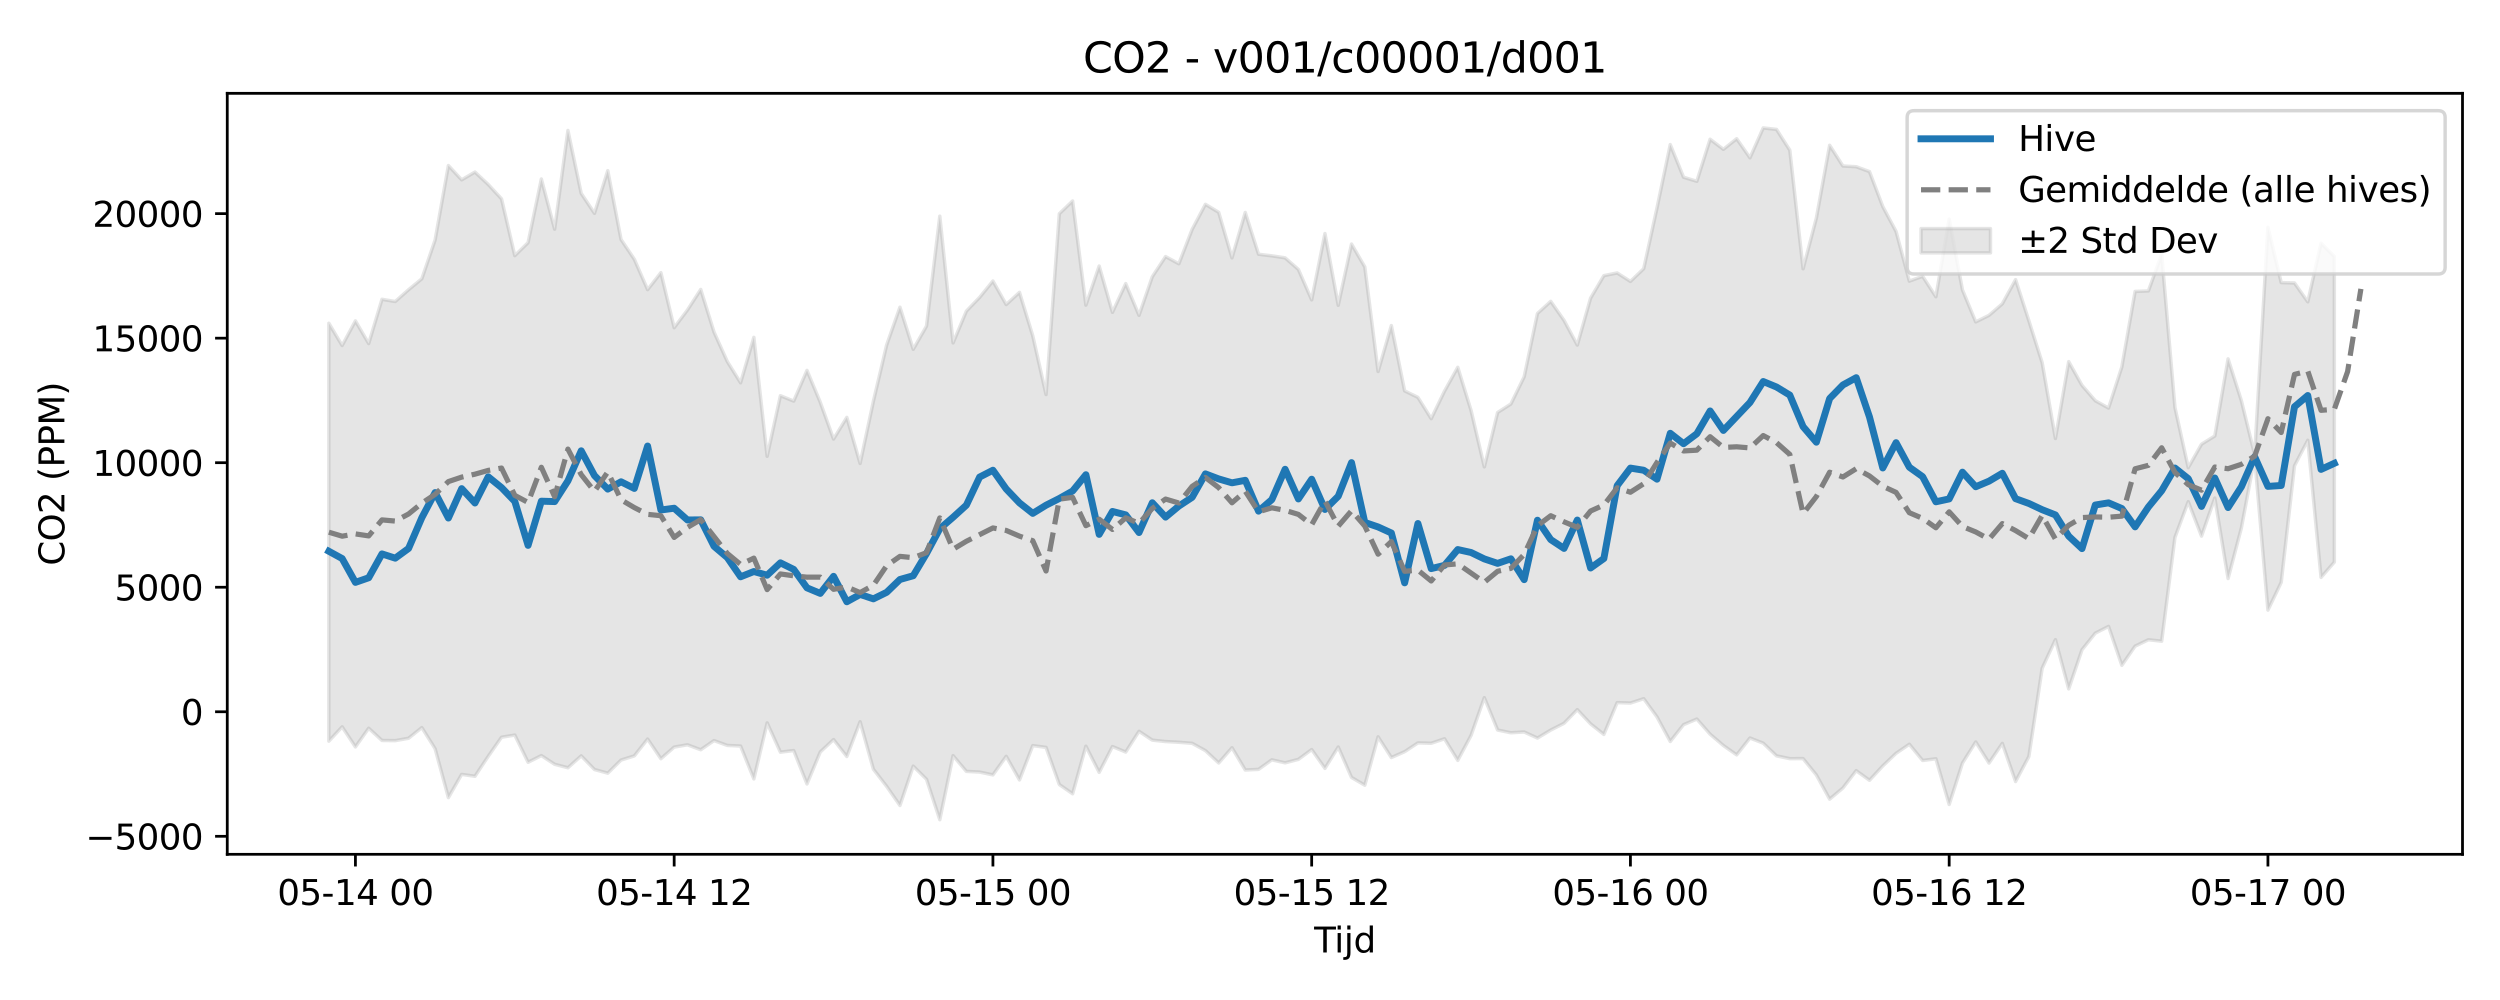 <?xml version="1.0" encoding="utf-8" standalone="no"?>
<!DOCTYPE svg PUBLIC "-//W3C//DTD SVG 1.1//EN"
  "http://www.w3.org/Graphics/SVG/1.1/DTD/svg11.dtd">
<svg xmlns:xlink="http://www.w3.org/1999/xlink" width="720pt" height="288pt" viewBox="0 0 720 288" xmlns="http://www.w3.org/2000/svg" version="1.1">
 <defs>
  <style type="text/css">*{stroke-linejoin: round; stroke-linecap: butt}</style>
 </defs>
 <g id="figure_1">
  <g id="patch_1">
   <path d="M 0 288 
L 720 288 
L 720 0 
L 0 0 
z
" style="fill: #ffffff"/>
  </g>
  <g id="axes_1">
   <g id="patch_2">
    <path d="M 65.45 246.04 
L 709.2 246.04 
L 709.2 26.88 
L 65.45 26.88 
z
" style="fill: #ffffff"/>
   </g>
   <g id="FillBetweenPolyCollection_1">
    <defs>
     <path id="m2eb9222576" d="M 94.711 -194.905 
L 94.711 -74.545 
L 98.536 -78.669 
L 102.361 -72.883 
L 106.186 -78.271 
L 110.011 -74.74 
L 113.836 -74.696 
L 117.661 -75.38 
L 121.486 -78.455 
L 125.311 -72.366 
L 129.136 -58.282 
L 132.962 -64.98 
L 136.787 -64.428 
L 140.612 -70.179 
L 144.437 -75.676 
L 148.262 -76.299 
L 152.087 -68.459 
L 155.912 -70.396 
L 159.737 -67.886 
L 163.562 -66.885 
L 167.387 -70.323 
L 171.212 -66.376 
L 175.037 -65.325 
L 178.862 -69.101 
L 182.687 -70.3 
L 186.512 -75.153 
L 190.337 -69.49 
L 194.162 -72.833 
L 197.987 -73.496 
L 201.812 -72.071 
L 205.637 -74.712 
L 209.462 -73.316 
L 213.287 -73.139 
L 217.112 -63.67 
L 220.937 -79.808 
L 224.762 -71.37 
L 228.587 -71.847 
L 232.412 -62.222 
L 236.237 -71.43 
L 240.062 -75.004 
L 243.887 -70.126 
L 247.712 -80.148 
L 251.537 -66.465 
L 255.362 -61.518 
L 259.187 -56.016 
L 263.012 -67.358 
L 266.837 -63.566 
L 270.662 -51.922 
L 274.487 -70.375 
L 278.312 -65.839 
L 282.137 -65.643 
L 285.962 -64.826 
L 289.787 -70.174 
L 293.612 -63.376 
L 297.437 -73.263 
L 301.262 -72.746 
L 305.087 -62.05 
L 308.912 -59.396 
L 312.737 -73.09 
L 316.562 -65.553 
L 320.387 -72.99 
L 324.212 -71.408 
L 328.037 -77.386 
L 331.862 -74.839 
L 335.687 -74.431 
L 339.512 -74.228 
L 343.337 -73.925 
L 347.162 -71.822 
L 350.987 -68.265 
L 354.812 -72.653 
L 358.637 -66.238 
L 362.462 -66.418 
L 366.287 -69.169 
L 370.112 -68.306 
L 373.937 -69.302 
L 377.762 -72.132 
L 381.587 -66.703 
L 385.412 -72.861 
L 389.238 -64.097 
L 393.063 -61.862 
L 396.888 -75.792 
L 400.713 -69.828 
L 404.538 -71.517 
L 408.363 -74.045 
L 412.188 -73.94 
L 416.013 -75.235 
L 419.838 -69.012 
L 423.663 -76.202 
L 427.488 -87.072 
L 431.313 -77.752 
L 435.138 -76.963 
L 438.963 -77.187 
L 442.788 -75.434 
L 446.613 -77.743 
L 450.438 -79.683 
L 454.263 -83.624 
L 458.088 -79.524 
L 461.913 -76.484 
L 465.738 -85.646 
L 469.563 -85.521 
L 473.388 -86.777 
L 477.213 -81.529 
L 481.038 -74.449 
L 484.863 -79.289 
L 488.688 -80.915 
L 492.513 -76.555 
L 496.338 -73.286 
L 500.163 -70.595 
L 503.988 -75.454 
L 507.813 -73.965 
L 511.638 -70.311 
L 515.463 -69.505 
L 519.288 -69.524 
L 523.113 -64.808 
L 526.938 -57.842 
L 530.763 -61.063 
L 534.588 -66.044 
L 538.413 -63.276 
L 542.238 -67.404 
L 546.063 -71.04 
L 549.888 -73.646 
L 553.713 -68.979 
L 557.538 -69.474 
L 561.363 -56.308 
L 565.188 -68.233 
L 569.013 -74.312 
L 572.838 -68.246 
L 576.663 -73.902 
L 580.488 -62.924 
L 584.313 -70.121 
L 588.138 -95.517 
L 591.963 -103.771 
L 595.788 -89.599 
L 599.613 -100.86 
L 603.438 -105.647 
L 607.263 -107.594 
L 611.088 -96.389 
L 614.913 -101.908 
L 618.738 -103.75 
L 622.563 -103.339 
L 626.388 -133.243 
L 630.213 -143.516 
L 634.038 -133.595 
L 637.863 -144.557 
L 641.688 -121.381 
L 645.514 -135.946 
L 649.339 -156.201 
L 653.164 -112.285 
L 656.989 -120.275 
L 660.814 -153.833 
L 664.639 -161.204 
L 668.464 -121.714 
L 672.289 -126.113 
L 672.289 -214.141 
L 672.289 -214.141 
L 668.464 -217.949 
L 664.639 -201.071 
L 660.814 -206.509 
L 656.989 -206.61 
L 653.164 -222.533 
L 649.339 -157.033 
L 645.514 -172.614 
L 641.688 -184.647 
L 637.863 -162.432 
L 634.038 -160.071 
L 630.213 -153.316 
L 626.388 -170.645 
L 622.563 -214.74 
L 618.738 -204.215 
L 614.913 -204.071 
L 611.088 -182.314 
L 607.263 -170.478 
L 603.438 -172.599 
L 599.613 -177.018 
L 595.788 -183.851 
L 591.963 -161.713 
L 588.138 -183.57 
L 584.313 -195.626 
L 580.488 -207.461 
L 576.663 -200.502 
L 572.838 -197.186 
L 569.013 -195.291 
L 565.188 -204.503 
L 561.363 -224.881 
L 557.538 -202.535 
L 553.713 -208.434 
L 549.888 -207.035 
L 546.063 -221.353 
L 542.238 -228.522 
L 538.413 -238.578 
L 534.588 -239.986 
L 530.763 -240.192 
L 526.938 -246.159 
L 523.113 -225.201 
L 519.288 -210.596 
L 515.463 -244.747 
L 511.638 -250.734 
L 507.813 -251.158 
L 503.988 -242.551 
L 500.163 -248.047 
L 496.338 -244.994 
L 492.513 -247.901 
L 488.688 -235.784 
L 484.863 -236.961 
L 481.038 -246.359 
L 477.213 -228.104 
L 473.388 -210.613 
L 469.563 -206.952 
L 465.738 -209.394 
L 461.913 -208.617 
L 458.088 -202.129 
L 454.263 -188.618 
L 450.438 -195.745 
L 446.613 -201.209 
L 442.788 -197.718 
L 438.963 -179.487 
L 435.138 -171.655 
L 431.313 -169.2 
L 427.488 -153.536 
L 423.663 -169.801 
L 419.838 -182.22 
L 416.013 -175.342 
L 412.188 -167.423 
L 408.363 -173.556 
L 404.538 -175.422 
L 400.713 -194.235 
L 396.888 -181.004 
L 393.063 -211.136 
L 389.238 -217.717 
L 385.412 -200.076 
L 381.587 -220.736 
L 377.762 -201.631 
L 373.937 -210.402 
L 370.112 -213.745 
L 366.287 -214.321 
L 362.462 -214.778 
L 358.637 -226.817 
L 354.812 -213.743 
L 350.987 -226.844 
L 347.162 -229.158 
L 343.337 -221.926 
L 339.512 -212.033 
L 335.687 -214.105 
L 331.862 -208.302 
L 328.037 -197.178 
L 324.212 -206.328 
L 320.387 -198.048 
L 316.562 -211.383 
L 312.737 -200.125 
L 308.912 -230.116 
L 305.087 -226.444 
L 301.262 -174.367 
L 297.437 -191.289 
L 293.612 -203.805 
L 289.787 -200.29 
L 285.962 -207.072 
L 282.137 -202.358 
L 278.312 -198.39 
L 274.487 -189.245 
L 270.662 -225.744 
L 266.837 -194.085 
L 263.012 -187.406 
L 259.187 -199.525 
L 255.362 -188.665 
L 251.537 -172.435 
L 247.712 -154.523 
L 243.887 -167.793 
L 240.062 -161.553 
L 236.237 -172.149 
L 232.412 -181.331 
L 228.587 -172.491 
L 224.762 -174.036 
L 220.937 -156.578 
L 217.112 -190.845 
L 213.287 -177.748 
L 209.462 -183.89 
L 205.637 -192.369 
L 201.812 -204.636 
L 197.987 -198.715 
L 194.162 -193.614 
L 190.337 -209.475 
L 186.512 -204.58 
L 182.687 -213.331 
L 178.862 -219.032 
L 175.037 -238.853 
L 171.212 -226.566 
L 167.387 -232.303 
L 163.562 -250.433 
L 159.737 -222.001 
L 155.912 -236.45 
L 152.087 -218.122 
L 148.262 -214.371 
L 144.437 -230.733 
L 140.612 -234.868 
L 136.787 -238.453 
L 132.962 -236.205 
L 129.136 -240.324 
L 125.311 -218.889 
L 121.486 -207.709 
L 117.661 -204.557 
L 113.836 -201.164 
L 110.011 -201.804 
L 106.186 -189.048 
L 102.361 -195.589 
L 98.536 -188.488 
L 94.711 -194.905 
z
" style="stroke: #808080; stroke-opacity: 0.2"/>
    </defs>
    <g clip-path="url(#pfea685986c)">
     <use xlink:href="#m2eb9222576" x="0" y="288" style="fill: #808080; fill-opacity: 0.2; stroke: #808080; stroke-opacity: 0.2"/>
    </g>
   </g>
   <g id="matplotlib.axis_1">
    <g id="xtick_1">
     <g id="line2d_1">
      <defs>
       <path id="mbd258c03e0" d="M 0 0 
L 0 3.5 
" style="stroke: #000000; stroke-width: 0.8"/>
      </defs>
      <g>
       <use xlink:href="#mbd258c03e0" x="102.361" y="246.04" style="stroke: #000000; stroke-width: 0.8"/>
      </g>
     </g>
     <g id="text_1">
      <!-- 05-14 00 -->
      <g transform="translate(79.881 260.638) scale(0.1 -0.1)">
       <defs>
        <path id="DejaVuSans-30" d="M 2034 4250 
Q 1547 4250 1301 3770 
Q 1056 3291 1056 2328 
Q 1056 1369 1301 889 
Q 1547 409 2034 409 
Q 2525 409 2770 889 
Q 3016 1369 3016 2328 
Q 3016 3291 2770 3770 
Q 2525 4250 2034 4250 
z
M 2034 4750 
Q 2819 4750 3233 4129 
Q 3647 3509 3647 2328 
Q 3647 1150 3233 529 
Q 2819 -91 2034 -91 
Q 1250 -91 836 529 
Q 422 1150 422 2328 
Q 422 3509 836 4129 
Q 1250 4750 2034 4750 
z
" transform="scale(0.016)"/>
        <path id="DejaVuSans-35" d="M 691 4666 
L 3169 4666 
L 3169 4134 
L 1269 4134 
L 1269 2991 
Q 1406 3038 1543 3061 
Q 1681 3084 1819 3084 
Q 2600 3084 3056 2656 
Q 3513 2228 3513 1497 
Q 3513 744 3044 326 
Q 2575 -91 1722 -91 
Q 1428 -91 1123 -41 
Q 819 9 494 109 
L 494 744 
Q 775 591 1075 516 
Q 1375 441 1709 441 
Q 2250 441 2565 725 
Q 2881 1009 2881 1497 
Q 2881 1984 2565 2268 
Q 2250 2553 1709 2553 
Q 1456 2553 1204 2497 
Q 953 2441 691 2322 
L 691 4666 
z
" transform="scale(0.016)"/>
        <path id="DejaVuSans-2d" d="M 313 2009 
L 1997 2009 
L 1997 1497 
L 313 1497 
L 313 2009 
z
" transform="scale(0.016)"/>
        <path id="DejaVuSans-31" d="M 794 531 
L 1825 531 
L 1825 4091 
L 703 3866 
L 703 4441 
L 1819 4666 
L 2450 4666 
L 2450 531 
L 3481 531 
L 3481 0 
L 794 0 
L 794 531 
z
" transform="scale(0.016)"/>
        <path id="DejaVuSans-34" d="M 2419 4116 
L 825 1625 
L 2419 1625 
L 2419 4116 
z
M 2253 4666 
L 3047 4666 
L 3047 1625 
L 3713 1625 
L 3713 1100 
L 3047 1100 
L 3047 0 
L 2419 0 
L 2419 1100 
L 313 1100 
L 313 1709 
L 2253 4666 
z
" transform="scale(0.016)"/>
        <path id="DejaVuSans-20" transform="scale(0.016)"/>
       </defs>
       <use xlink:href="#DejaVuSans-30"/>
       <use xlink:href="#DejaVuSans-35" transform="translate(63.623 0)"/>
       <use xlink:href="#DejaVuSans-2d" transform="translate(127.246 0)"/>
       <use xlink:href="#DejaVuSans-31" transform="translate(163.33 0)"/>
       <use xlink:href="#DejaVuSans-34" transform="translate(226.953 0)"/>
       <use xlink:href="#DejaVuSans-20" transform="translate(290.576 0)"/>
       <use xlink:href="#DejaVuSans-30" transform="translate(322.363 0)"/>
       <use xlink:href="#DejaVuSans-30" transform="translate(385.986 0)"/>
      </g>
     </g>
    </g>
    <g id="xtick_2">
     <g id="line2d_2">
      <g>
       <use xlink:href="#mbd258c03e0" x="194.162" y="246.04" style="stroke: #000000; stroke-width: 0.8"/>
      </g>
     </g>
     <g id="text_2">
      <!-- 05-14 12 -->
      <g transform="translate(171.681 260.638) scale(0.1 -0.1)">
       <defs>
        <path id="DejaVuSans-32" d="M 1228 531 
L 3431 531 
L 3431 0 
L 469 0 
L 469 531 
Q 828 903 1448 1529 
Q 2069 2156 2228 2338 
Q 2531 2678 2651 2914 
Q 2772 3150 2772 3378 
Q 2772 3750 2511 3984 
Q 2250 4219 1831 4219 
Q 1534 4219 1204 4116 
Q 875 4013 500 3803 
L 500 4441 
Q 881 4594 1212 4672 
Q 1544 4750 1819 4750 
Q 2544 4750 2975 4387 
Q 3406 4025 3406 3419 
Q 3406 3131 3298 2873 
Q 3191 2616 2906 2266 
Q 2828 2175 2409 1742 
Q 1991 1309 1228 531 
z
" transform="scale(0.016)"/>
       </defs>
       <use xlink:href="#DejaVuSans-30"/>
       <use xlink:href="#DejaVuSans-35" transform="translate(63.623 0)"/>
       <use xlink:href="#DejaVuSans-2d" transform="translate(127.246 0)"/>
       <use xlink:href="#DejaVuSans-31" transform="translate(163.33 0)"/>
       <use xlink:href="#DejaVuSans-34" transform="translate(226.953 0)"/>
       <use xlink:href="#DejaVuSans-20" transform="translate(290.576 0)"/>
       <use xlink:href="#DejaVuSans-31" transform="translate(322.363 0)"/>
       <use xlink:href="#DejaVuSans-32" transform="translate(385.986 0)"/>
      </g>
     </g>
    </g>
    <g id="xtick_3">
     <g id="line2d_3">
      <g>
       <use xlink:href="#mbd258c03e0" x="285.962" y="246.04" style="stroke: #000000; stroke-width: 0.8"/>
      </g>
     </g>
     <g id="text_3">
      <!-- 05-15 00 -->
      <g transform="translate(263.482 260.638) scale(0.1 -0.1)">
       <use xlink:href="#DejaVuSans-30"/>
       <use xlink:href="#DejaVuSans-35" transform="translate(63.623 0)"/>
       <use xlink:href="#DejaVuSans-2d" transform="translate(127.246 0)"/>
       <use xlink:href="#DejaVuSans-31" transform="translate(163.33 0)"/>
       <use xlink:href="#DejaVuSans-35" transform="translate(226.953 0)"/>
       <use xlink:href="#DejaVuSans-20" transform="translate(290.576 0)"/>
       <use xlink:href="#DejaVuSans-30" transform="translate(322.363 0)"/>
       <use xlink:href="#DejaVuSans-30" transform="translate(385.986 0)"/>
      </g>
     </g>
    </g>
    <g id="xtick_4">
     <g id="line2d_4">
      <g>
       <use xlink:href="#mbd258c03e0" x="377.762" y="246.04" style="stroke: #000000; stroke-width: 0.8"/>
      </g>
     </g>
     <g id="text_4">
      <!-- 05-15 12 -->
      <g transform="translate(355.282 260.638) scale(0.1 -0.1)">
       <use xlink:href="#DejaVuSans-30"/>
       <use xlink:href="#DejaVuSans-35" transform="translate(63.623 0)"/>
       <use xlink:href="#DejaVuSans-2d" transform="translate(127.246 0)"/>
       <use xlink:href="#DejaVuSans-31" transform="translate(163.33 0)"/>
       <use xlink:href="#DejaVuSans-35" transform="translate(226.953 0)"/>
       <use xlink:href="#DejaVuSans-20" transform="translate(290.576 0)"/>
       <use xlink:href="#DejaVuSans-31" transform="translate(322.363 0)"/>
       <use xlink:href="#DejaVuSans-32" transform="translate(385.986 0)"/>
      </g>
     </g>
    </g>
    <g id="xtick_5">
     <g id="line2d_5">
      <g>
       <use xlink:href="#mbd258c03e0" x="469.563" y="246.04" style="stroke: #000000; stroke-width: 0.8"/>
      </g>
     </g>
     <g id="text_5">
      <!-- 05-16 00 -->
      <g transform="translate(447.082 260.638) scale(0.1 -0.1)">
       <defs>
        <path id="DejaVuSans-36" d="M 2113 2584 
Q 1688 2584 1439 2293 
Q 1191 2003 1191 1497 
Q 1191 994 1439 701 
Q 1688 409 2113 409 
Q 2538 409 2786 701 
Q 3034 994 3034 1497 
Q 3034 2003 2786 2293 
Q 2538 2584 2113 2584 
z
M 3366 4563 
L 3366 3988 
Q 3128 4100 2886 4159 
Q 2644 4219 2406 4219 
Q 1781 4219 1451 3797 
Q 1122 3375 1075 2522 
Q 1259 2794 1537 2939 
Q 1816 3084 2150 3084 
Q 2853 3084 3261 2657 
Q 3669 2231 3669 1497 
Q 3669 778 3244 343 
Q 2819 -91 2113 -91 
Q 1303 -91 875 529 
Q 447 1150 447 2328 
Q 447 3434 972 4092 
Q 1497 4750 2381 4750 
Q 2619 4750 2861 4703 
Q 3103 4656 3366 4563 
z
" transform="scale(0.016)"/>
       </defs>
       <use xlink:href="#DejaVuSans-30"/>
       <use xlink:href="#DejaVuSans-35" transform="translate(63.623 0)"/>
       <use xlink:href="#DejaVuSans-2d" transform="translate(127.246 0)"/>
       <use xlink:href="#DejaVuSans-31" transform="translate(163.33 0)"/>
       <use xlink:href="#DejaVuSans-36" transform="translate(226.953 0)"/>
       <use xlink:href="#DejaVuSans-20" transform="translate(290.576 0)"/>
       <use xlink:href="#DejaVuSans-30" transform="translate(322.363 0)"/>
       <use xlink:href="#DejaVuSans-30" transform="translate(385.986 0)"/>
      </g>
     </g>
    </g>
    <g id="xtick_6">
     <g id="line2d_6">
      <g>
       <use xlink:href="#mbd258c03e0" x="561.363" y="246.04" style="stroke: #000000; stroke-width: 0.8"/>
      </g>
     </g>
     <g id="text_6">
      <!-- 05-16 12 -->
      <g transform="translate(538.883 260.638) scale(0.1 -0.1)">
       <use xlink:href="#DejaVuSans-30"/>
       <use xlink:href="#DejaVuSans-35" transform="translate(63.623 0)"/>
       <use xlink:href="#DejaVuSans-2d" transform="translate(127.246 0)"/>
       <use xlink:href="#DejaVuSans-31" transform="translate(163.33 0)"/>
       <use xlink:href="#DejaVuSans-36" transform="translate(226.953 0)"/>
       <use xlink:href="#DejaVuSans-20" transform="translate(290.576 0)"/>
       <use xlink:href="#DejaVuSans-31" transform="translate(322.363 0)"/>
       <use xlink:href="#DejaVuSans-32" transform="translate(385.986 0)"/>
      </g>
     </g>
    </g>
    <g id="xtick_7">
     <g id="line2d_7">
      <g>
       <use xlink:href="#mbd258c03e0" x="653.164" y="246.04" style="stroke: #000000; stroke-width: 0.8"/>
      </g>
     </g>
     <g id="text_7">
      <!-- 05-17 00 -->
      <g transform="translate(630.683 260.638) scale(0.1 -0.1)">
       <defs>
        <path id="DejaVuSans-37" d="M 525 4666 
L 3525 4666 
L 3525 4397 
L 1831 0 
L 1172 0 
L 2766 4134 
L 525 4134 
L 525 4666 
z
" transform="scale(0.016)"/>
       </defs>
       <use xlink:href="#DejaVuSans-30"/>
       <use xlink:href="#DejaVuSans-35" transform="translate(63.623 0)"/>
       <use xlink:href="#DejaVuSans-2d" transform="translate(127.246 0)"/>
       <use xlink:href="#DejaVuSans-31" transform="translate(163.33 0)"/>
       <use xlink:href="#DejaVuSans-37" transform="translate(226.953 0)"/>
       <use xlink:href="#DejaVuSans-20" transform="translate(290.576 0)"/>
       <use xlink:href="#DejaVuSans-30" transform="translate(322.363 0)"/>
       <use xlink:href="#DejaVuSans-30" transform="translate(385.986 0)"/>
      </g>
     </g>
    </g>
    <g id="text_8">
     <!-- Tijd -->
     <g transform="translate(378.475 274.317) scale(0.1 -0.1)">
      <defs>
       <path id="DejaVuSans-54" d="M -19 4666 
L 3928 4666 
L 3928 4134 
L 2272 4134 
L 2272 0 
L 1638 0 
L 1638 4134 
L -19 4134 
L -19 4666 
z
" transform="scale(0.016)"/>
       <path id="DejaVuSans-69" d="M 603 3500 
L 1178 3500 
L 1178 0 
L 603 0 
L 603 3500 
z
M 603 4863 
L 1178 4863 
L 1178 4134 
L 603 4134 
L 603 4863 
z
" transform="scale(0.016)"/>
       <path id="DejaVuSans-6a" d="M 603 3500 
L 1178 3500 
L 1178 -63 
Q 1178 -731 923 -1031 
Q 669 -1331 103 -1331 
L -116 -1331 
L -116 -844 
L 38 -844 
Q 366 -844 484 -692 
Q 603 -541 603 -63 
L 603 3500 
z
M 603 4863 
L 1178 4863 
L 1178 4134 
L 603 4134 
L 603 4863 
z
" transform="scale(0.016)"/>
       <path id="DejaVuSans-64" d="M 2906 2969 
L 2906 4863 
L 3481 4863 
L 3481 0 
L 2906 0 
L 2906 525 
Q 2725 213 2448 61 
Q 2172 -91 1784 -91 
Q 1150 -91 751 415 
Q 353 922 353 1747 
Q 353 2572 751 3078 
Q 1150 3584 1784 3584 
Q 2172 3584 2448 3432 
Q 2725 3281 2906 2969 
z
M 947 1747 
Q 947 1113 1208 752 
Q 1469 391 1925 391 
Q 2381 391 2643 752 
Q 2906 1113 2906 1747 
Q 2906 2381 2643 2742 
Q 2381 3103 1925 3103 
Q 1469 3103 1208 2742 
Q 947 2381 947 1747 
z
" transform="scale(0.016)"/>
      </defs>
      <use xlink:href="#DejaVuSans-54"/>
      <use xlink:href="#DejaVuSans-69" transform="translate(57.959 0)"/>
      <use xlink:href="#DejaVuSans-6a" transform="translate(85.742 0)"/>
      <use xlink:href="#DejaVuSans-64" transform="translate(113.525 0)"/>
     </g>
    </g>
   </g>
   <g id="matplotlib.axis_2">
    <g id="ytick_1">
     <g id="line2d_8">
      <defs>
       <path id="m3c7e17b1d2" d="M 0 0 
L -3.5 0 
" style="stroke: #000000; stroke-width: 0.8"/>
      </defs>
      <g>
       <use xlink:href="#m3c7e17b1d2" x="65.45" y="240.855" style="stroke: #000000; stroke-width: 0.8"/>
      </g>
     </g>
     <g id="text_9">
      <!-- −5000 -->
      <g transform="translate(24.62 244.654) scale(0.1 -0.1)">
       <defs>
        <path id="DejaVuSans-2212" d="M 678 2272 
L 4684 2272 
L 4684 1741 
L 678 1741 
L 678 2272 
z
" transform="scale(0.016)"/>
       </defs>
       <use xlink:href="#DejaVuSans-2212"/>
       <use xlink:href="#DejaVuSans-35" transform="translate(83.789 0)"/>
       <use xlink:href="#DejaVuSans-30" transform="translate(147.412 0)"/>
       <use xlink:href="#DejaVuSans-30" transform="translate(211.035 0)"/>
       <use xlink:href="#DejaVuSans-30" transform="translate(274.658 0)"/>
      </g>
     </g>
    </g>
    <g id="ytick_2">
     <g id="line2d_9">
      <g>
       <use xlink:href="#m3c7e17b1d2" x="65.45" y="204.989" style="stroke: #000000; stroke-width: 0.8"/>
      </g>
     </g>
     <g id="text_10">
      <!-- 0 -->
      <g transform="translate(52.087 208.788) scale(0.1 -0.1)">
       <use xlink:href="#DejaVuSans-30"/>
      </g>
     </g>
    </g>
    <g id="ytick_3">
     <g id="line2d_10">
      <g>
       <use xlink:href="#m3c7e17b1d2" x="65.45" y="169.124" style="stroke: #000000; stroke-width: 0.8"/>
      </g>
     </g>
     <g id="text_11">
      <!-- 5000 -->
      <g transform="translate(33 172.923) scale(0.1 -0.1)">
       <use xlink:href="#DejaVuSans-35"/>
       <use xlink:href="#DejaVuSans-30" transform="translate(63.623 0)"/>
       <use xlink:href="#DejaVuSans-30" transform="translate(127.246 0)"/>
       <use xlink:href="#DejaVuSans-30" transform="translate(190.869 0)"/>
      </g>
     </g>
    </g>
    <g id="ytick_4">
     <g id="line2d_11">
      <g>
       <use xlink:href="#m3c7e17b1d2" x="65.45" y="133.259" style="stroke: #000000; stroke-width: 0.8"/>
      </g>
     </g>
     <g id="text_12">
      <!-- 10000 -->
      <g transform="translate(26.637 137.058) scale(0.1 -0.1)">
       <use xlink:href="#DejaVuSans-31"/>
       <use xlink:href="#DejaVuSans-30" transform="translate(63.623 0)"/>
       <use xlink:href="#DejaVuSans-30" transform="translate(127.246 0)"/>
       <use xlink:href="#DejaVuSans-30" transform="translate(190.869 0)"/>
       <use xlink:href="#DejaVuSans-30" transform="translate(254.492 0)"/>
      </g>
     </g>
    </g>
    <g id="ytick_5">
     <g id="line2d_12">
      <g>
       <use xlink:href="#m3c7e17b1d2" x="65.45" y="97.393" style="stroke: #000000; stroke-width: 0.8"/>
      </g>
     </g>
     <g id="text_13">
      <!-- 15000 -->
      <g transform="translate(26.637 101.192) scale(0.1 -0.1)">
       <use xlink:href="#DejaVuSans-31"/>
       <use xlink:href="#DejaVuSans-35" transform="translate(63.623 0)"/>
       <use xlink:href="#DejaVuSans-30" transform="translate(127.246 0)"/>
       <use xlink:href="#DejaVuSans-30" transform="translate(190.869 0)"/>
       <use xlink:href="#DejaVuSans-30" transform="translate(254.492 0)"/>
      </g>
     </g>
    </g>
    <g id="ytick_6">
     <g id="line2d_13">
      <g>
       <use xlink:href="#m3c7e17b1d2" x="65.45" y="61.528" style="stroke: #000000; stroke-width: 0.8"/>
      </g>
     </g>
     <g id="text_14">
      <!-- 20000 -->
      <g transform="translate(26.637 65.327) scale(0.1 -0.1)">
       <use xlink:href="#DejaVuSans-32"/>
       <use xlink:href="#DejaVuSans-30" transform="translate(63.623 0)"/>
       <use xlink:href="#DejaVuSans-30" transform="translate(127.246 0)"/>
       <use xlink:href="#DejaVuSans-30" transform="translate(190.869 0)"/>
       <use xlink:href="#DejaVuSans-30" transform="translate(254.492 0)"/>
      </g>
     </g>
    </g>
    <g id="text_15">
     <!-- CO2 (PPM) -->
     <g transform="translate(18.541 162.903) rotate(-90) scale(0.1 -0.1)">
      <defs>
       <path id="DejaVuSans-43" d="M 4122 4306 
L 4122 3641 
Q 3803 3938 3442 4084 
Q 3081 4231 2675 4231 
Q 1875 4231 1450 3742 
Q 1025 3253 1025 2328 
Q 1025 1406 1450 917 
Q 1875 428 2675 428 
Q 3081 428 3442 575 
Q 3803 722 4122 1019 
L 4122 359 
Q 3791 134 3420 21 
Q 3050 -91 2638 -91 
Q 1578 -91 968 557 
Q 359 1206 359 2328 
Q 359 3453 968 4101 
Q 1578 4750 2638 4750 
Q 3056 4750 3426 4639 
Q 3797 4528 4122 4306 
z
" transform="scale(0.016)"/>
       <path id="DejaVuSans-4f" d="M 2522 4238 
Q 1834 4238 1429 3725 
Q 1025 3213 1025 2328 
Q 1025 1447 1429 934 
Q 1834 422 2522 422 
Q 3209 422 3611 934 
Q 4013 1447 4013 2328 
Q 4013 3213 3611 3725 
Q 3209 4238 2522 4238 
z
M 2522 4750 
Q 3503 4750 4090 4092 
Q 4678 3434 4678 2328 
Q 4678 1225 4090 567 
Q 3503 -91 2522 -91 
Q 1538 -91 948 565 
Q 359 1222 359 2328 
Q 359 3434 948 4092 
Q 1538 4750 2522 4750 
z
" transform="scale(0.016)"/>
       <path id="DejaVuSans-28" d="M 1984 4856 
Q 1566 4138 1362 3434 
Q 1159 2731 1159 2009 
Q 1159 1288 1364 580 
Q 1569 -128 1984 -844 
L 1484 -844 
Q 1016 -109 783 600 
Q 550 1309 550 2009 
Q 550 2706 781 3412 
Q 1013 4119 1484 4856 
L 1984 4856 
z
" transform="scale(0.016)"/>
       <path id="DejaVuSans-50" d="M 1259 4147 
L 1259 2394 
L 2053 2394 
Q 2494 2394 2734 2622 
Q 2975 2850 2975 3272 
Q 2975 3691 2734 3919 
Q 2494 4147 2053 4147 
L 1259 4147 
z
M 628 4666 
L 2053 4666 
Q 2838 4666 3239 4311 
Q 3641 3956 3641 3272 
Q 3641 2581 3239 2228 
Q 2838 1875 2053 1875 
L 1259 1875 
L 1259 0 
L 628 0 
L 628 4666 
z
" transform="scale(0.016)"/>
       <path id="DejaVuSans-4d" d="M 628 4666 
L 1569 4666 
L 2759 1491 
L 3956 4666 
L 4897 4666 
L 4897 0 
L 4281 0 
L 4281 4097 
L 3078 897 
L 2444 897 
L 1241 4097 
L 1241 0 
L 628 0 
L 628 4666 
z
" transform="scale(0.016)"/>
       <path id="DejaVuSans-29" d="M 513 4856 
L 1013 4856 
Q 1481 4119 1714 3412 
Q 1947 2706 1947 2009 
Q 1947 1309 1714 600 
Q 1481 -109 1013 -844 
L 513 -844 
Q 928 -128 1133 580 
Q 1338 1288 1338 2009 
Q 1338 2731 1133 3434 
Q 928 4138 513 4856 
z
" transform="scale(0.016)"/>
      </defs>
      <use xlink:href="#DejaVuSans-43"/>
      <use xlink:href="#DejaVuSans-4f" transform="translate(69.824 0)"/>
      <use xlink:href="#DejaVuSans-32" transform="translate(148.535 0)"/>
      <use xlink:href="#DejaVuSans-20" transform="translate(212.158 0)"/>
      <use xlink:href="#DejaVuSans-28" transform="translate(243.945 0)"/>
      <use xlink:href="#DejaVuSans-50" transform="translate(282.959 0)"/>
      <use xlink:href="#DejaVuSans-50" transform="translate(343.262 0)"/>
      <use xlink:href="#DejaVuSans-4d" transform="translate(403.564 0)"/>
      <use xlink:href="#DejaVuSans-29" transform="translate(489.844 0)"/>
     </g>
    </g>
   </g>
   <g id="line2d_14">
    <path d="M 94.711 158.766 
L 98.536 160.863 
L 102.361 167.723 
L 106.186 166.393 
L 110.011 159.526 
L 113.836 160.755 
L 117.661 157.958 
L 121.486 149.094 
L 125.311 141.866 
L 129.136 149.192 
L 132.962 140.73 
L 136.787 144.865 
L 140.612 137.323 
L 144.437 140.427 
L 148.262 144.403 
L 152.087 157.066 
L 155.912 144.343 
L 159.737 144.456 
L 163.562 138.488 
L 167.387 129.835 
L 171.212 136.969 
L 175.037 140.864 
L 178.862 138.753 
L 182.687 140.668 
L 186.512 128.46 
L 190.337 146.88 
L 194.162 146.369 
L 197.987 149.752 
L 201.812 149.71 
L 205.637 157.324 
L 209.462 160.578 
L 213.287 166.118 
L 217.112 164.6 
L 220.937 165.659 
L 224.762 162.097 
L 228.587 163.988 
L 232.412 169.298 
L 236.237 170.896 
L 240.062 165.989 
L 243.887 173.308 
L 247.712 171.194 
L 251.537 172.467 
L 255.362 170.585 
L 259.187 166.891 
L 263.012 165.812 
L 266.837 159.402 
L 270.662 152.267 
L 274.487 148.97 
L 278.312 145.486 
L 282.137 137.393 
L 285.962 135.427 
L 289.787 140.821 
L 293.612 144.833 
L 297.437 147.851 
L 301.262 145.501 
L 305.087 143.566 
L 308.912 141.412 
L 312.737 136.723 
L 316.562 153.898 
L 320.387 147.299 
L 324.212 148.284 
L 328.037 153.369 
L 331.862 144.796 
L 335.687 148.929 
L 339.512 145.752 
L 343.337 143.231 
L 347.162 136.479 
L 350.987 137.926 
L 354.812 139.052 
L 358.637 138.332 
L 362.462 147.21 
L 366.287 143.887 
L 370.112 135.155 
L 373.937 143.695 
L 377.762 138.017 
L 381.587 146.722 
L 385.412 142.923 
L 389.238 133.237 
L 393.063 150.46 
L 396.888 151.76 
L 400.713 153.503 
L 404.538 167.854 
L 408.363 150.775 
L 412.188 163.756 
L 416.013 162.831 
L 419.838 158.273 
L 423.663 159.12 
L 427.488 160.97 
L 431.313 162.25 
L 435.138 160.939 
L 438.963 166.936 
L 442.788 149.824 
L 446.613 155.407 
L 450.438 157.943 
L 454.263 149.78 
L 458.088 163.581 
L 461.913 160.851 
L 465.738 139.87 
L 469.563 134.813 
L 473.388 135.427 
L 477.213 138.002 
L 481.038 124.79 
L 484.863 127.788 
L 488.688 124.914 
L 492.513 118.358 
L 496.338 123.965 
L 503.988 115.919 
L 507.813 109.879 
L 511.638 111.46 
L 515.463 113.786 
L 519.288 122.877 
L 523.113 127.348 
L 526.938 114.776 
L 530.763 110.867 
L 534.588 108.777 
L 538.413 120.089 
L 542.238 134.77 
L 546.063 127.491 
L 549.888 134.554 
L 553.713 137.285 
L 557.538 144.518 
L 561.363 143.688 
L 565.188 135.984 
L 569.013 140.185 
L 572.838 138.571 
L 576.663 136.302 
L 580.488 143.616 
L 584.313 144.998 
L 588.138 146.789 
L 591.963 148.298 
L 595.788 154.41 
L 599.613 157.998 
L 603.438 145.448 
L 607.263 144.819 
L 611.088 146.455 
L 614.913 151.732 
L 618.738 146.015 
L 622.563 141.328 
L 626.388 134.798 
L 630.213 137.852 
L 634.038 145.847 
L 637.863 137.665 
L 641.688 146.17 
L 645.514 140.202 
L 649.339 131.53 
L 653.164 140.08 
L 656.989 139.819 
L 660.814 117.141 
L 664.639 113.91 
L 668.464 135.181 
L 672.289 133.434 
L 672.289 133.434 
" clip-path="url(#pfea685986c)" style="fill: none; stroke: #1f77b4; stroke-width: 2; stroke-linecap: square"/>
   </g>
   <g id="line2d_15">
    <path d="M 94.711 153.275 
L 98.536 154.421 
L 102.361 153.764 
L 106.186 154.341 
L 110.011 149.728 
L 113.836 150.07 
L 117.661 148.031 
L 121.486 144.918 
L 125.311 142.372 
L 129.136 138.697 
L 132.962 137.408 
L 136.787 136.56 
L 140.612 135.476 
L 144.437 134.796 
L 148.262 142.665 
L 152.087 144.71 
L 155.912 134.577 
L 159.737 143.056 
L 163.562 129.341 
L 167.387 136.687 
L 171.212 141.529 
L 175.037 135.911 
L 178.862 143.934 
L 182.687 146.184 
L 186.512 148.134 
L 190.337 148.518 
L 194.162 154.777 
L 197.987 151.894 
L 201.812 149.646 
L 209.462 159.397 
L 213.287 162.557 
L 217.112 160.742 
L 220.937 169.807 
L 224.762 165.297 
L 228.587 165.831 
L 232.412 166.223 
L 236.237 166.211 
L 240.062 169.722 
L 243.887 169.04 
L 247.712 170.665 
L 251.537 168.55 
L 255.362 162.908 
L 259.187 160.23 
L 263.012 160.618 
L 266.837 159.174 
L 270.662 149.167 
L 274.487 158.19 
L 278.312 155.886 
L 285.962 152.051 
L 289.787 152.768 
L 293.612 154.41 
L 297.437 155.724 
L 301.262 164.443 
L 305.087 143.753 
L 308.912 143.244 
L 312.737 151.393 
L 316.562 149.532 
L 320.387 152.481 
L 324.212 149.132 
L 328.037 150.718 
L 331.862 146.43 
L 335.687 143.732 
L 339.512 144.87 
L 343.337 140.074 
L 347.162 137.51 
L 350.987 140.446 
L 354.812 144.802 
L 358.637 141.472 
L 362.462 147.402 
L 366.287 146.255 
L 370.112 146.974 
L 373.937 148.148 
L 377.762 151.118 
L 381.587 144.281 
L 385.412 151.532 
L 389.238 147.093 
L 393.063 151.501 
L 396.888 159.602 
L 400.713 155.969 
L 404.538 164.531 
L 408.363 164.2 
L 412.188 167.318 
L 416.013 162.712 
L 419.838 162.384 
L 427.488 167.696 
L 431.313 164.524 
L 435.138 163.691 
L 438.963 159.663 
L 442.788 151.424 
L 446.613 148.524 
L 450.438 150.286 
L 454.263 151.879 
L 458.088 147.174 
L 461.913 145.45 
L 465.738 140.48 
L 469.563 141.764 
L 473.388 139.305 
L 477.213 133.184 
L 481.038 127.596 
L 484.863 129.875 
L 488.688 129.65 
L 492.513 125.772 
L 496.338 128.86 
L 500.163 128.679 
L 503.988 128.998 
L 507.813 125.439 
L 511.638 127.477 
L 515.463 130.874 
L 519.288 147.94 
L 523.113 142.995 
L 526.938 135.999 
L 530.763 137.372 
L 534.588 134.985 
L 538.413 137.073 
L 542.238 140.037 
L 546.063 141.803 
L 549.888 147.66 
L 553.713 149.294 
L 557.538 151.995 
L 561.363 147.406 
L 565.188 151.632 
L 569.013 153.199 
L 572.838 155.284 
L 576.663 150.798 
L 580.488 152.808 
L 584.313 155.126 
L 588.138 148.456 
L 591.963 155.258 
L 595.788 151.275 
L 599.613 149.061 
L 603.438 148.877 
L 607.263 148.964 
L 611.088 148.649 
L 614.913 135.01 
L 618.738 134.017 
L 622.563 128.96 
L 626.388 136.056 
L 630.213 139.584 
L 634.038 141.167 
L 637.863 134.505 
L 641.688 134.986 
L 645.514 133.72 
L 649.339 131.383 
L 653.164 120.591 
L 656.989 124.558 
L 660.814 107.829 
L 664.639 106.863 
L 668.464 118.169 
L 672.289 117.873 
L 676.114 106.998 
L 679.939 83.201 
L 679.939 83.201 
" clip-path="url(#pfea685986c)" style="fill: none; stroke-dasharray: 5.55,2.4; stroke-dashoffset: 0; stroke: #808080; stroke-width: 1.5"/>
   </g>
   <g id="patch_3">
    <path d="M 65.45 246.04 
L 65.45 26.88 
" style="fill: none; stroke: #000000; stroke-width: 0.8; stroke-linejoin: miter; stroke-linecap: square"/>
   </g>
   <g id="patch_4">
    <path d="M 709.2 246.04 
L 709.2 26.88 
" style="fill: none; stroke: #000000; stroke-width: 0.8; stroke-linejoin: miter; stroke-linecap: square"/>
   </g>
   <g id="patch_5">
    <path d="M 65.45 246.04 
L 709.2 246.04 
" style="fill: none; stroke: #000000; stroke-width: 0.8; stroke-linejoin: miter; stroke-linecap: square"/>
   </g>
   <g id="patch_6">
    <path d="M 65.45 26.88 
L 709.2 26.88 
" style="fill: none; stroke: #000000; stroke-width: 0.8; stroke-linejoin: miter; stroke-linecap: square"/>
   </g>
   <g id="text_16">
    <!-- CO2 - v001/c00001/d001 -->
    <g transform="translate(311.922 20.88) scale(0.12 -0.12)">
     <defs>
      <path id="DejaVuSans-76" d="M 191 3500 
L 800 3500 
L 1894 563 
L 2988 3500 
L 3597 3500 
L 2284 0 
L 1503 0 
L 191 3500 
z
" transform="scale(0.016)"/>
      <path id="DejaVuSans-2f" d="M 1625 4666 
L 2156 4666 
L 531 -594 
L 0 -594 
L 1625 4666 
z
" transform="scale(0.016)"/>
      <path id="DejaVuSans-63" d="M 3122 3366 
L 3122 2828 
Q 2878 2963 2633 3030 
Q 2388 3097 2138 3097 
Q 1578 3097 1268 2742 
Q 959 2388 959 1747 
Q 959 1106 1268 751 
Q 1578 397 2138 397 
Q 2388 397 2633 464 
Q 2878 531 3122 666 
L 3122 134 
Q 2881 22 2623 -34 
Q 2366 -91 2075 -91 
Q 1284 -91 818 406 
Q 353 903 353 1747 
Q 353 2603 823 3093 
Q 1294 3584 2113 3584 
Q 2378 3584 2631 3529 
Q 2884 3475 3122 3366 
z
" transform="scale(0.016)"/>
     </defs>
     <use xlink:href="#DejaVuSans-43"/>
     <use xlink:href="#DejaVuSans-4f" transform="translate(69.824 0)"/>
     <use xlink:href="#DejaVuSans-32" transform="translate(148.535 0)"/>
     <use xlink:href="#DejaVuSans-20" transform="translate(212.158 0)"/>
     <use xlink:href="#DejaVuSans-2d" transform="translate(243.945 0)"/>
     <use xlink:href="#DejaVuSans-20" transform="translate(280.029 0)"/>
     <use xlink:href="#DejaVuSans-76" transform="translate(311.816 0)"/>
     <use xlink:href="#DejaVuSans-30" transform="translate(370.996 0)"/>
     <use xlink:href="#DejaVuSans-30" transform="translate(434.619 0)"/>
     <use xlink:href="#DejaVuSans-31" transform="translate(498.242 0)"/>
     <use xlink:href="#DejaVuSans-2f" transform="translate(561.865 0)"/>
     <use xlink:href="#DejaVuSans-63" transform="translate(595.557 0)"/>
     <use xlink:href="#DejaVuSans-30" transform="translate(650.537 0)"/>
     <use xlink:href="#DejaVuSans-30" transform="translate(714.16 0)"/>
     <use xlink:href="#DejaVuSans-30" transform="translate(777.783 0)"/>
     <use xlink:href="#DejaVuSans-30" transform="translate(841.406 0)"/>
     <use xlink:href="#DejaVuSans-31" transform="translate(905.029 0)"/>
     <use xlink:href="#DejaVuSans-2f" transform="translate(968.652 0)"/>
     <use xlink:href="#DejaVuSans-64" transform="translate(1002.344 0)"/>
     <use xlink:href="#DejaVuSans-30" transform="translate(1065.82 0)"/>
     <use xlink:href="#DejaVuSans-30" transform="translate(1129.443 0)"/>
     <use xlink:href="#DejaVuSans-31" transform="translate(1193.066 0)"/>
    </g>
   </g>
   <g id="legend_1">
    <g id="patch_7">
     <path d="M 551.256 78.914 
L 702.2 78.914 
Q 704.2 78.914 704.2 76.914 
L 704.2 33.88 
Q 704.2 31.88 702.2 31.88 
L 551.256 31.88 
Q 549.256 31.88 549.256 33.88 
L 549.256 76.914 
Q 549.256 78.914 551.256 78.914 
z
" style="fill: #ffffff; opacity: 0.8; stroke: #cccccc; stroke-linejoin: miter"/>
    </g>
    <g id="line2d_16">
     <path d="M 553.256 39.978 
L 563.256 39.978 
L 573.256 39.978 
" style="fill: none; stroke: #1f77b4; stroke-width: 2; stroke-linecap: square"/>
    </g>
    <g id="text_17">
     <!-- Hive -->
     <g transform="translate(581.256 43.478) scale(0.1 -0.1)">
      <defs>
       <path id="DejaVuSans-48" d="M 628 4666 
L 1259 4666 
L 1259 2753 
L 3553 2753 
L 3553 4666 
L 4184 4666 
L 4184 0 
L 3553 0 
L 3553 2222 
L 1259 2222 
L 1259 0 
L 628 0 
L 628 4666 
z
" transform="scale(0.016)"/>
       <path id="DejaVuSans-65" d="M 3597 1894 
L 3597 1613 
L 953 1613 
Q 991 1019 1311 708 
Q 1631 397 2203 397 
Q 2534 397 2845 478 
Q 3156 559 3463 722 
L 3463 178 
Q 3153 47 2828 -22 
Q 2503 -91 2169 -91 
Q 1331 -91 842 396 
Q 353 884 353 1716 
Q 353 2575 817 3079 
Q 1281 3584 2069 3584 
Q 2775 3584 3186 3129 
Q 3597 2675 3597 1894 
z
M 3022 2063 
Q 3016 2534 2758 2815 
Q 2500 3097 2075 3097 
Q 1594 3097 1305 2825 
Q 1016 2553 972 2059 
L 3022 2063 
z
" transform="scale(0.016)"/>
      </defs>
      <use xlink:href="#DejaVuSans-48"/>
      <use xlink:href="#DejaVuSans-69" transform="translate(75.195 0)"/>
      <use xlink:href="#DejaVuSans-76" transform="translate(102.979 0)"/>
      <use xlink:href="#DejaVuSans-65" transform="translate(162.158 0)"/>
     </g>
    </g>
    <g id="line2d_17">
     <path d="M 553.256 54.657 
L 563.256 54.657 
L 573.256 54.657 
" style="fill: none; stroke-dasharray: 5.55,2.4; stroke-dashoffset: 0; stroke: #808080; stroke-width: 1.5"/>
    </g>
    <g id="text_18">
     <!-- Gemiddelde (alle hives) -->
     <g transform="translate(581.256 58.157) scale(0.1 -0.1)">
      <defs>
       <path id="DejaVuSans-47" d="M 3809 666 
L 3809 1919 
L 2778 1919 
L 2778 2438 
L 4434 2438 
L 4434 434 
Q 4069 175 3628 42 
Q 3188 -91 2688 -91 
Q 1594 -91 976 548 
Q 359 1188 359 2328 
Q 359 3472 976 4111 
Q 1594 4750 2688 4750 
Q 3144 4750 3555 4637 
Q 3966 4525 4313 4306 
L 4313 3634 
Q 3963 3931 3569 4081 
Q 3175 4231 2741 4231 
Q 1884 4231 1454 3753 
Q 1025 3275 1025 2328 
Q 1025 1384 1454 906 
Q 1884 428 2741 428 
Q 3075 428 3337 486 
Q 3600 544 3809 666 
z
" transform="scale(0.016)"/>
       <path id="DejaVuSans-6d" d="M 3328 2828 
Q 3544 3216 3844 3400 
Q 4144 3584 4550 3584 
Q 5097 3584 5394 3201 
Q 5691 2819 5691 2113 
L 5691 0 
L 5113 0 
L 5113 2094 
Q 5113 2597 4934 2840 
Q 4756 3084 4391 3084 
Q 3944 3084 3684 2787 
Q 3425 2491 3425 1978 
L 3425 0 
L 2847 0 
L 2847 2094 
Q 2847 2600 2669 2842 
Q 2491 3084 2119 3084 
Q 1678 3084 1418 2786 
Q 1159 2488 1159 1978 
L 1159 0 
L 581 0 
L 581 3500 
L 1159 3500 
L 1159 2956 
Q 1356 3278 1631 3431 
Q 1906 3584 2284 3584 
Q 2666 3584 2933 3390 
Q 3200 3197 3328 2828 
z
" transform="scale(0.016)"/>
       <path id="DejaVuSans-6c" d="M 603 4863 
L 1178 4863 
L 1178 0 
L 603 0 
L 603 4863 
z
" transform="scale(0.016)"/>
       <path id="DejaVuSans-61" d="M 2194 1759 
Q 1497 1759 1228 1600 
Q 959 1441 959 1056 
Q 959 750 1161 570 
Q 1363 391 1709 391 
Q 2188 391 2477 730 
Q 2766 1069 2766 1631 
L 2766 1759 
L 2194 1759 
z
M 3341 1997 
L 3341 0 
L 2766 0 
L 2766 531 
Q 2569 213 2275 61 
Q 1981 -91 1556 -91 
Q 1019 -91 701 211 
Q 384 513 384 1019 
Q 384 1609 779 1909 
Q 1175 2209 1959 2209 
L 2766 2209 
L 2766 2266 
Q 2766 2663 2505 2880 
Q 2244 3097 1772 3097 
Q 1472 3097 1187 3025 
Q 903 2953 641 2809 
L 641 3341 
Q 956 3463 1253 3523 
Q 1550 3584 1831 3584 
Q 2591 3584 2966 3190 
Q 3341 2797 3341 1997 
z
" transform="scale(0.016)"/>
       <path id="DejaVuSans-68" d="M 3513 2113 
L 3513 0 
L 2938 0 
L 2938 2094 
Q 2938 2591 2744 2837 
Q 2550 3084 2163 3084 
Q 1697 3084 1428 2787 
Q 1159 2491 1159 1978 
L 1159 0 
L 581 0 
L 581 4863 
L 1159 4863 
L 1159 2956 
Q 1366 3272 1645 3428 
Q 1925 3584 2291 3584 
Q 2894 3584 3203 3211 
Q 3513 2838 3513 2113 
z
" transform="scale(0.016)"/>
       <path id="DejaVuSans-73" d="M 2834 3397 
L 2834 2853 
Q 2591 2978 2328 3040 
Q 2066 3103 1784 3103 
Q 1356 3103 1142 2972 
Q 928 2841 928 2578 
Q 928 2378 1081 2264 
Q 1234 2150 1697 2047 
L 1894 2003 
Q 2506 1872 2764 1633 
Q 3022 1394 3022 966 
Q 3022 478 2636 193 
Q 2250 -91 1575 -91 
Q 1294 -91 989 -36 
Q 684 19 347 128 
L 347 722 
Q 666 556 975 473 
Q 1284 391 1588 391 
Q 1994 391 2212 530 
Q 2431 669 2431 922 
Q 2431 1156 2273 1281 
Q 2116 1406 1581 1522 
L 1381 1569 
Q 847 1681 609 1914 
Q 372 2147 372 2553 
Q 372 3047 722 3315 
Q 1072 3584 1716 3584 
Q 2034 3584 2315 3537 
Q 2597 3491 2834 3397 
z
" transform="scale(0.016)"/>
      </defs>
      <use xlink:href="#DejaVuSans-47"/>
      <use xlink:href="#DejaVuSans-65" transform="translate(77.49 0)"/>
      <use xlink:href="#DejaVuSans-6d" transform="translate(139.014 0)"/>
      <use xlink:href="#DejaVuSans-69" transform="translate(236.426 0)"/>
      <use xlink:href="#DejaVuSans-64" transform="translate(264.209 0)"/>
      <use xlink:href="#DejaVuSans-64" transform="translate(327.686 0)"/>
      <use xlink:href="#DejaVuSans-65" transform="translate(391.162 0)"/>
      <use xlink:href="#DejaVuSans-6c" transform="translate(452.686 0)"/>
      <use xlink:href="#DejaVuSans-64" transform="translate(480.469 0)"/>
      <use xlink:href="#DejaVuSans-65" transform="translate(543.945 0)"/>
      <use xlink:href="#DejaVuSans-20" transform="translate(605.469 0)"/>
      <use xlink:href="#DejaVuSans-28" transform="translate(637.256 0)"/>
      <use xlink:href="#DejaVuSans-61" transform="translate(676.27 0)"/>
      <use xlink:href="#DejaVuSans-6c" transform="translate(737.549 0)"/>
      <use xlink:href="#DejaVuSans-6c" transform="translate(765.332 0)"/>
      <use xlink:href="#DejaVuSans-65" transform="translate(793.115 0)"/>
      <use xlink:href="#DejaVuSans-20" transform="translate(854.639 0)"/>
      <use xlink:href="#DejaVuSans-68" transform="translate(886.426 0)"/>
      <use xlink:href="#DejaVuSans-69" transform="translate(949.805 0)"/>
      <use xlink:href="#DejaVuSans-76" transform="translate(977.588 0)"/>
      <use xlink:href="#DejaVuSans-65" transform="translate(1036.768 0)"/>
      <use xlink:href="#DejaVuSans-73" transform="translate(1098.291 0)"/>
      <use xlink:href="#DejaVuSans-29" transform="translate(1150.391 0)"/>
     </g>
    </g>
    <g id="patch_8">
     <path d="M 553.256 72.835 
L 573.256 72.835 
L 573.256 65.835 
L 553.256 65.835 
z
" style="fill: #808080; fill-opacity: 0.2; stroke: #808080; stroke-opacity: 0.2; stroke-linejoin: miter"/>
    </g>
    <g id="text_19">
     <!-- ±2 Std Dev -->
     <g transform="translate(581.256 72.835) scale(0.1 -0.1)">
      <defs>
       <path id="DejaVuSans-b1" d="M 2944 4013 
L 2944 2803 
L 4684 2803 
L 4684 2272 
L 2944 2272 
L 2944 1063 
L 2419 1063 
L 2419 2272 
L 678 2272 
L 678 2803 
L 2419 2803 
L 2419 4013 
L 2944 4013 
z
M 678 531 
L 4684 531 
L 4684 0 
L 678 0 
L 678 531 
z
" transform="scale(0.016)"/>
       <path id="DejaVuSans-53" d="M 3425 4513 
L 3425 3897 
Q 3066 4069 2747 4153 
Q 2428 4238 2131 4238 
Q 1616 4238 1336 4038 
Q 1056 3838 1056 3469 
Q 1056 3159 1242 3001 
Q 1428 2844 1947 2747 
L 2328 2669 
Q 3034 2534 3370 2195 
Q 3706 1856 3706 1288 
Q 3706 609 3251 259 
Q 2797 -91 1919 -91 
Q 1588 -91 1214 -16 
Q 841 59 441 206 
L 441 856 
Q 825 641 1194 531 
Q 1563 422 1919 422 
Q 2459 422 2753 634 
Q 3047 847 3047 1241 
Q 3047 1584 2836 1778 
Q 2625 1972 2144 2069 
L 1759 2144 
Q 1053 2284 737 2584 
Q 422 2884 422 3419 
Q 422 4038 858 4394 
Q 1294 4750 2059 4750 
Q 2388 4750 2728 4690 
Q 3069 4631 3425 4513 
z
" transform="scale(0.016)"/>
       <path id="DejaVuSans-74" d="M 1172 4494 
L 1172 3500 
L 2356 3500 
L 2356 3053 
L 1172 3053 
L 1172 1153 
Q 1172 725 1289 603 
Q 1406 481 1766 481 
L 2356 481 
L 2356 0 
L 1766 0 
Q 1100 0 847 248 
Q 594 497 594 1153 
L 594 3053 
L 172 3053 
L 172 3500 
L 594 3500 
L 594 4494 
L 1172 4494 
z
" transform="scale(0.016)"/>
       <path id="DejaVuSans-44" d="M 1259 4147 
L 1259 519 
L 2022 519 
Q 2988 519 3436 956 
Q 3884 1394 3884 2338 
Q 3884 3275 3436 3711 
Q 2988 4147 2022 4147 
L 1259 4147 
z
M 628 4666 
L 1925 4666 
Q 3281 4666 3915 4102 
Q 4550 3538 4550 2338 
Q 4550 1131 3912 565 
Q 3275 0 1925 0 
L 628 0 
L 628 4666 
z
" transform="scale(0.016)"/>
      </defs>
      <use xlink:href="#DejaVuSans-b1"/>
      <use xlink:href="#DejaVuSans-32" transform="translate(83.789 0)"/>
      <use xlink:href="#DejaVuSans-20" transform="translate(147.412 0)"/>
      <use xlink:href="#DejaVuSans-53" transform="translate(179.199 0)"/>
      <use xlink:href="#DejaVuSans-74" transform="translate(242.676 0)"/>
      <use xlink:href="#DejaVuSans-64" transform="translate(281.885 0)"/>
      <use xlink:href="#DejaVuSans-20" transform="translate(345.361 0)"/>
      <use xlink:href="#DejaVuSans-44" transform="translate(377.148 0)"/>
      <use xlink:href="#DejaVuSans-65" transform="translate(454.15 0)"/>
      <use xlink:href="#DejaVuSans-76" transform="translate(515.674 0)"/>
     </g>
    </g>
   </g>
  </g>
 </g>
 <defs>
  <clipPath id="pfea685986c">
   <rect x="65.45" y="26.88" width="643.75" height="219.16"/>
  </clipPath>
 </defs>
</svg>
